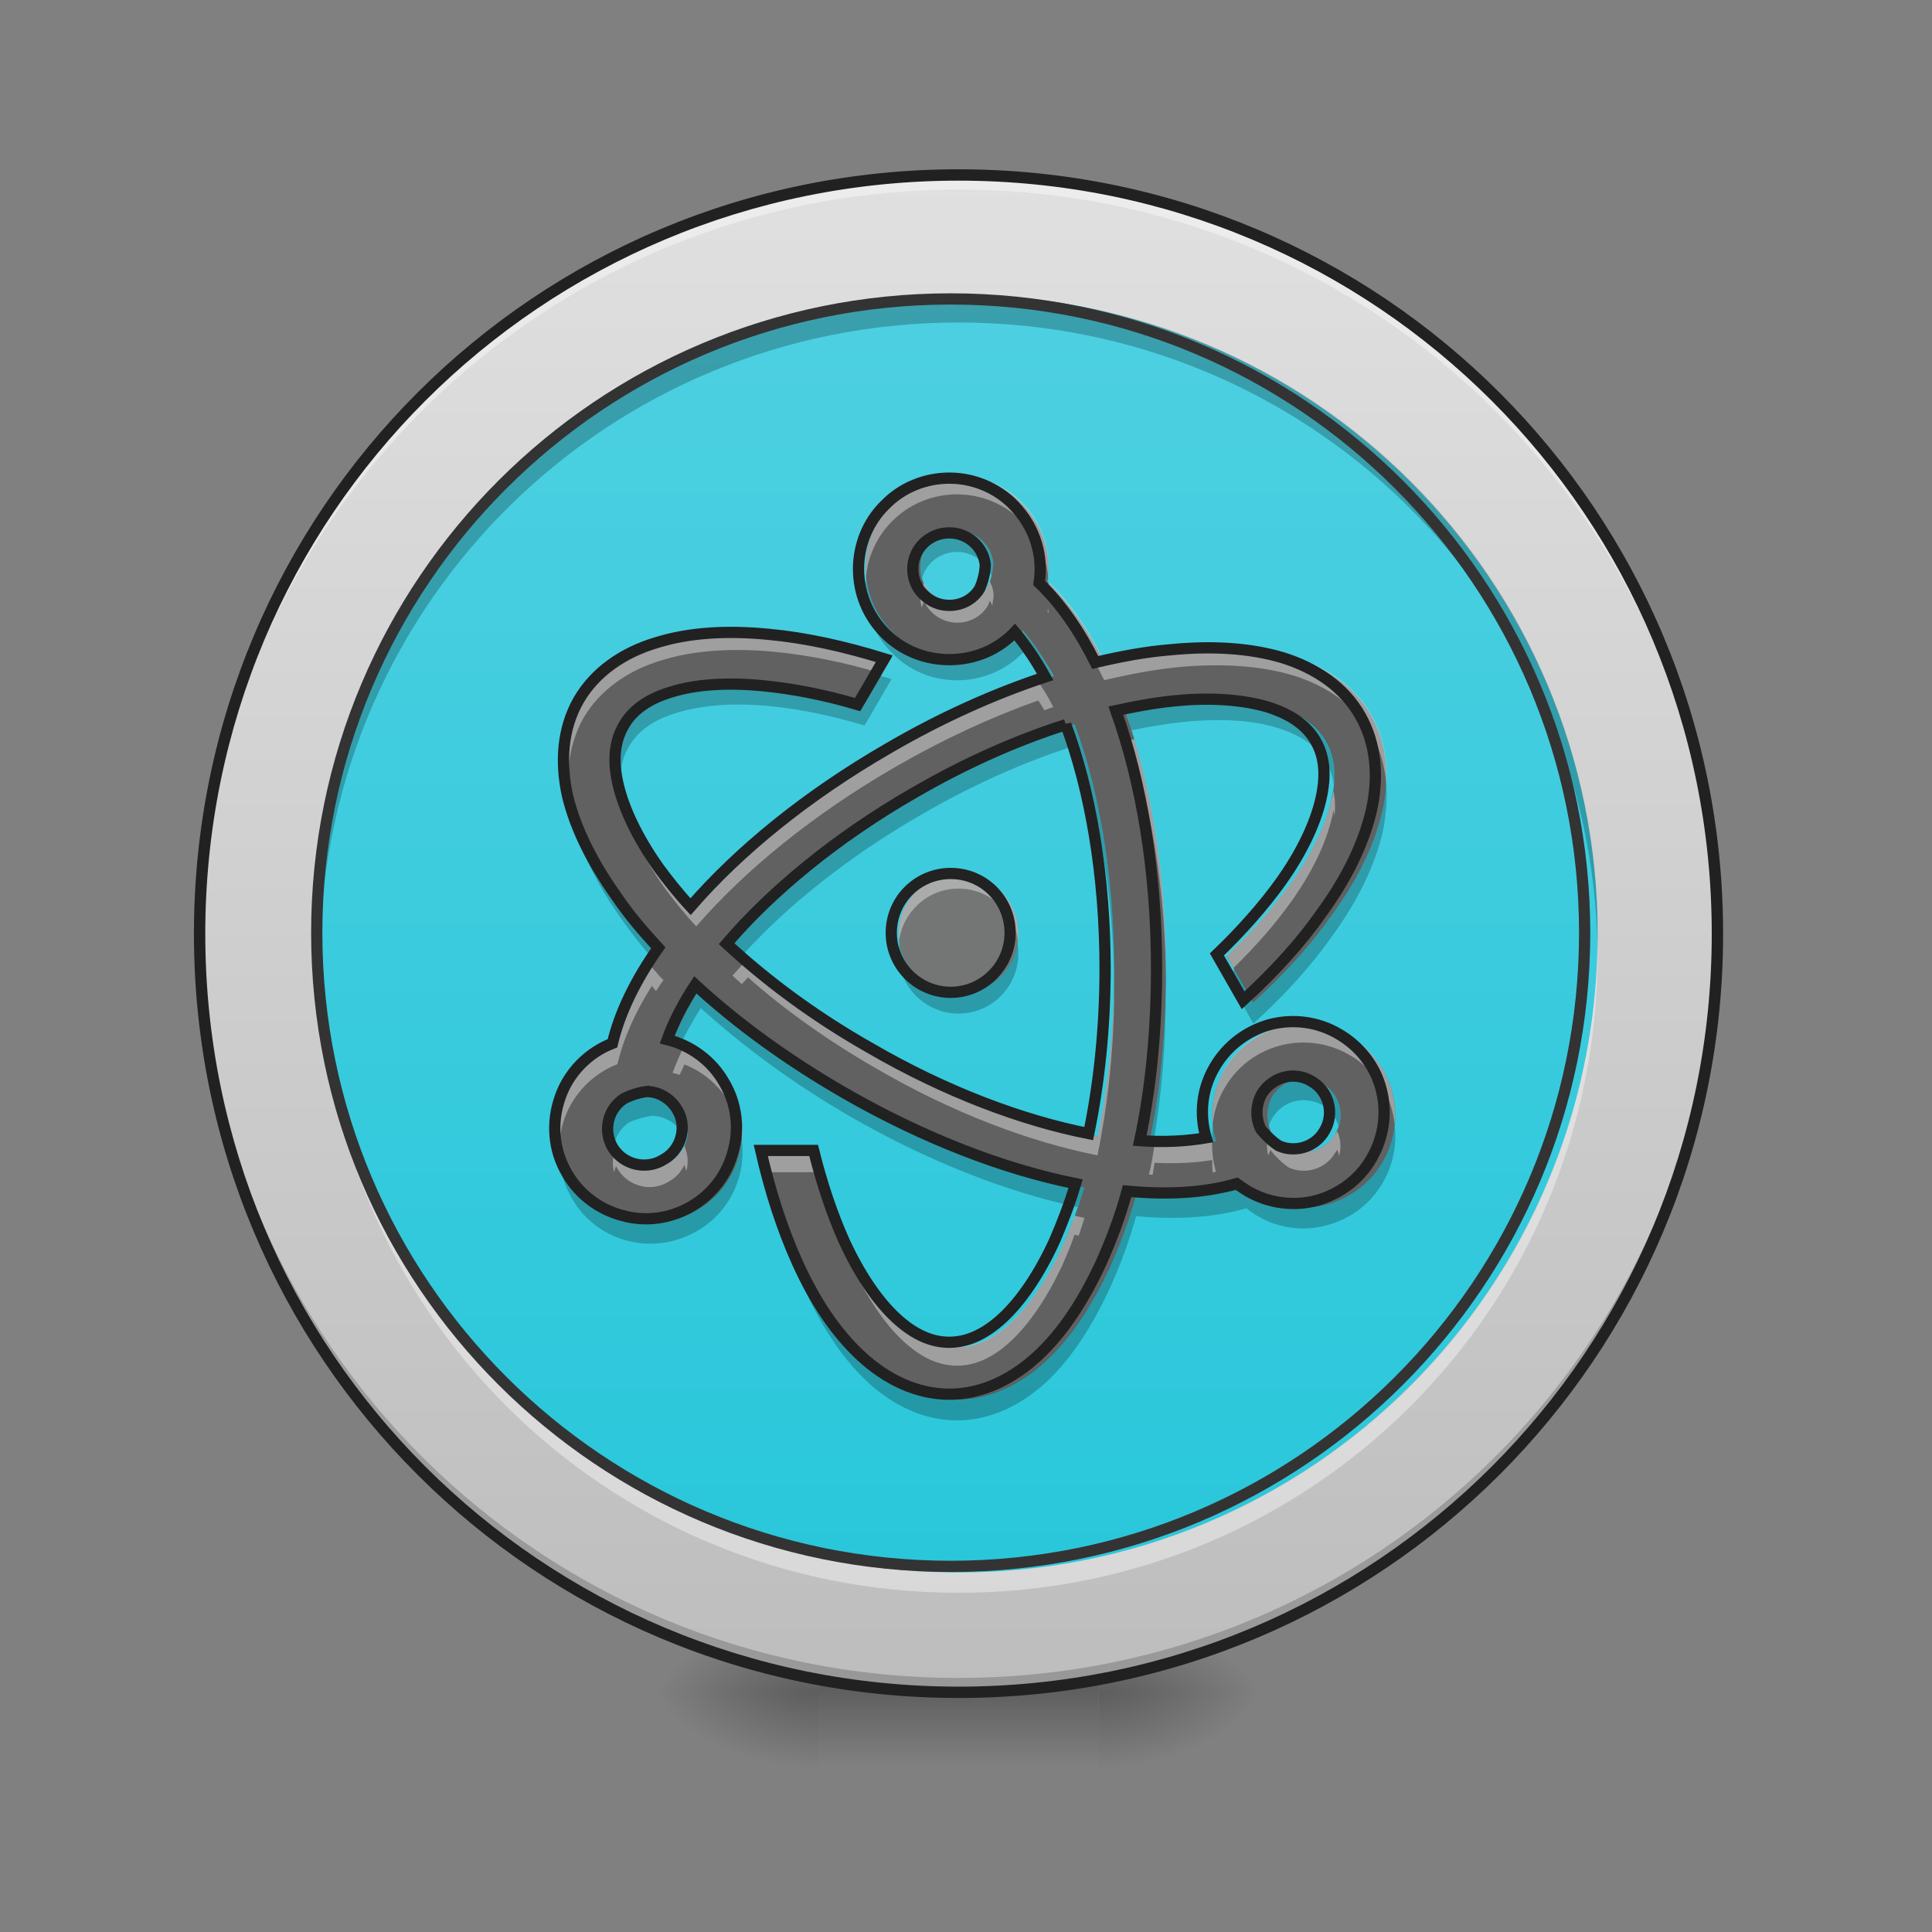 <svg height="16" viewBox="0 0 16 16" width="16" xmlns="http://www.w3.org/2000/svg" xmlns:xlink="http://www.w3.org/1999/xlink"><rect x="0" y="0" width="16" height="16" fill="#808080" stroke="none"/><linearGradient id="a"><stop offset="0" stop-opacity=".314"/><stop offset=".222" stop-opacity=".275"/><stop offset="1" stop-opacity="0"/></linearGradient><radialGradient id="b" cx="450.909" cy="189.579" gradientTransform="matrix(0 -.039 -.07 -0 22.262 31.798)" gradientUnits="userSpaceOnUse" r="21.167" xlink:href="#a"/><radialGradient id="c" cx="450.909" cy="189.579" gradientTransform="matrix(-0 .039 .07 0 -6.385 -3.764)" gradientUnits="userSpaceOnUse" r="21.167" xlink:href="#a"/><radialGradient id="d" cx="450.909" cy="189.579" gradientTransform="matrix(-0 -.039 .07 -0 -6.385 31.798)" gradientUnits="userSpaceOnUse" r="21.167" xlink:href="#a"/><radialGradient id="e" cx="450.909" cy="189.579" gradientTransform="matrix(0 .039 -.07 0 22.262 -3.764)" gradientUnits="userSpaceOnUse" r="21.167" xlink:href="#a"/><linearGradient id="f" gradientTransform="matrix(.007 0 0 .031 6.233 6.719)" gradientUnits="userSpaceOnUse" x1="255.323" x2="255.323" y1="233.5" y2="254.667"><stop offset="0" stop-opacity=".275"/><stop offset="1" stop-opacity="0"/></linearGradient><linearGradient id="g" gradientUnits="userSpaceOnUse" x1="8.931" x2="8.931" y1="14.017" y2="1.448"><stop offset="0" stop-color="#bdbdbd"/><stop offset="1" stop-color="#e0e0e0"/></linearGradient><linearGradient id="h" gradientUnits="userSpaceOnUse" x1="7.938" x2="7.938" y1="14.017" y2="2.44"><stop offset="0" stop-color="#26c6da"/><stop offset="1" stop-color="#4dd0e1"/></linearGradient><linearGradient id="i"><stop offset="0" stop-color="#616161"/><stop offset="1" stop-color="#757575"/></linearGradient><linearGradient id="j" gradientUnits="userSpaceOnUse" x1="2.572" x2="2.572" xlink:href="#i" y1="2.953" y2="-.418"/><filter id="k" height="100%" width="100%" x="0%" y="0%"><feColorMatrix in="SourceGraphic" type="matrix" values="0 0 0 0 1 0 0 0 0 1 0 0 0 0 1 0 0 0 1 0"/></filter><mask id="l"><g filter="url(#k)"><path d="m0 0h16v16h-16z" fill-opacity=".99"/></g></mask><linearGradient id="m" gradientUnits="userSpaceOnUse" x1="2.452" x2="2.693" xlink:href="#i" y1="1.187" y2="1.187"/><clipPath id="n"><path d="m0 0h16v16h-16z"/></clipPath><mask id="o"><g filter="url(#k)"><path d="m0 0h16v16h-16z" fill-opacity=".99"/></g></mask><clipPath id="p"><path d="m0 0h16v16h-16z"/></clipPath><mask id="q"><g filter="url(#k)"><path d="m0 0h16v16h-16z" fill-opacity=".99"/></g></mask><clipPath id="r"><path d="m0 0h16v16h-16z"/></clipPath><mask id="s"><g filter="url(#k)"><path d="m0 0h16v16h-16z" fill-opacity=".99"/></g></mask><clipPath id="t"><path d="m0 0h16v16h-16z"/></clipPath><path d="m9.098 14.016h1.32v-.66h-1.32zm0 0" fill="url(#b)"/><path d="m6.781 14.016h-1.324v.664h1.324zm0 0" fill="url(#c)"/><path d="m6.781 14.016h-1.324v-.66h1.324zm0 0" fill="url(#d)"/><path d="m9.098 14.016h1.32v.664h-1.32zm0 0" fill="url(#e)"/><path d="m6.781 13.852h2.316v.828h-2.316zm0 0" fill="url(#f)"/><path d="m7.938 1.449c3.473 0 6.285 2.812 6.285 6.285 0 3.469-2.812 6.281-6.285 6.281-3.469 0-6.285-2.812-6.285-6.281 0-3.473 2.816-6.285 6.285-6.285zm0 0" fill="url(#g)"/><path d="m7.938 14.016c-3.48 0-6.285-2.801-6.285-6.281 0-.023 0-.043 0-.062.035 3.453 2.824 6.223 6.285 6.223s6.254-2.77 6.285-6.223v.062c0 3.48-2.805 6.281-6.285 6.281zm0 0" fill-opacity=".196"/><path d="m7.938 1.449c-3.48 0-6.285 2.801-6.285 6.285v.059c.035-3.453 2.824-6.223 6.285-6.223s6.254 2.77 6.285 6.223c0-.02 0-.039 0-.059 0-3.484-2.805-6.285-6.285-6.285zm0 0" fill="#fff" fill-opacity=".392"/><path d="m7.938 1.402c-3.508 0-6.332 2.824-6.332 6.332 0 3.504 2.824 6.328 6.332 6.328s6.332-2.824 6.332-6.328c0-3.508-2.824-6.332-6.332-6.332zm0 .094c3.457 0 6.238 2.781 6.238 6.238 0 3.453-2.781 6.234-6.238 6.234s-6.238-2.781-6.238-6.234c0-3.457 2.781-6.238 6.238-6.238zm0 0" fill="#212121"/><path d="m7.938 2.441c2.922 0 5.293 2.367 5.293 5.293 0 2.922-2.371 5.289-5.293 5.289s-5.293-2.367-5.293-5.289c0-2.926 2.371-5.293 5.293-5.293zm0 0" fill="url(#h)"/><path d="m7.938 2.441c-2.93 0-5.293 2.359-5.293 5.293 0 .035.004.074.004.113.059-2.879 2.398-5.176 5.289-5.176 2.895 0 5.23 2.297 5.293 5.176 0-.039 0-.078 0-.113 0-2.934-2.359-5.293-5.293-5.293zm0 0" fill-opacity=".235"/><path d="m2.648 7.816c-.004.027-.004.055-.004.082 0 2.93 2.363 5.293 5.293 5.293 2.934 0 5.293-2.363 5.293-5.293 0-.027 0-.055 0-.082-.043 2.891-2.387 5.207-5.293 5.207-2.902 0-5.246-2.316-5.289-5.207zm0 0" fill="#fff" fill-opacity=".392"/><path d="m253.976-136.882c93.491 0 169.359 75.743 169.359 169.359 0 93.491-75.868 169.234-169.359 169.234-93.491 0-169.359-75.743-169.359-169.234 0-93.616 75.868-169.359 169.359-169.359zm0 0" fill="none" stroke="#333" stroke-linecap="round" stroke-width="3" transform="matrix(.031 0 0 .031 0 6.719)"/><path d="m7.926 3.938c-.199 0-.395.078-.535.223-.145.141-.223.336-.223.535 0 .203.078.395.223.539.141.141.332.219.535.219.215 0 .41-.086.547-.23.086.102.172.227.254.375-.426.141-.871.34-1.312.598-.676.391-1.242.852-1.648 1.32-.102-.109-.188-.219-.266-.324-.18-.254-.293-.496-.34-.699-.047-.203-.027-.359.047-.488.07-.125.199-.223.398-.281.199-.062.465-.082.773-.051.238.023.504.074.781.156l.223-.383c-.34-.105-.664-.176-.961-.203-.352-.035-.672-.016-.945.07-.273.082-.508.242-.645.477-.137.238-.156.52-.094.801.066.277.211.562.414.848.098.145.215.281.344.422-.188.266-.32.535-.383.797-.203.078-.367.246-.438.453-.074.211-.055.441.059.633.098.172.266.301.461.352.191.055.398.027.574-.074.176-.102.301-.266.352-.461.055-.195.027-.402-.074-.574-.102-.18-.273-.309-.477-.359.051-.141.129-.297.234-.457.348.32.766.625 1.238.898.664.383 1.336.641 1.938.762-.051.172-.113.332-.176.477-.129.281-.281.504-.434.645s-.301.203-.445.203c-.148 0-.293-.062-.445-.203-.152-.141-.305-.363-.434-.645-.098-.219-.184-.473-.254-.754h-.441c.078.344.18.656.305.934.145.32.32.586.531.781s.465.32.738.32c.273 0 .527-.125.738-.32.211-.195.383-.461.531-.781.082-.184.156-.379.215-.594.34.031.645.016.914-.062.027.02.062.043.094.062.176.102.383.129.574.078.195-.055.363-.18.461-.355.102-.176.129-.383.078-.574-.051-.195-.18-.359-.355-.461-.172-.102-.379-.129-.574-.078-.195.055-.359.18-.461.355-.105.18-.129.391-.07.59-.16.027-.348.039-.555.023.094-.438.141-.926.141-1.438 0-.809-.125-1.551-.34-2.152.16-.035.328-.066.492-.082.309-.031.574-.008.773.051.199.062.328.156.402.285.074.129.09.285.043.488s-.16.445-.34.695c-.141.195-.32.398-.527.598l.219.383c.262-.238.484-.484.656-.73.207-.285.348-.57.414-.852.062-.277.043-.559-.094-.797s-.371-.395-.645-.48c-.273-.082-.594-.102-.945-.066-.195.016-.406.055-.621.105-.133-.266-.289-.492-.469-.664.035-.219-.031-.441-.176-.609-.141-.168-.352-.266-.574-.266zm0 .457c.156 0 .285.117.301.27-.004.07-.02.133-.047.195-.051.086-.145.141-.254.141-.082 0-.156-.031-.215-.09-.059-.055-.09-.133-.09-.215 0-.168.137-.301.305-.301zm.973 1.602c.203.543.328 1.258.328 2.035 0 .496-.051.965-.137 1.379-.555-.109-1.195-.348-1.832-.719-.461-.262-.863-.562-1.191-.867.371-.434.91-.883 1.562-1.258.43-.25.863-.441 1.27-.57zm1.891 2.934c.055 0 .109.012.16.043.145.082.195.27.109.414-.074.133-.242.188-.383.125-.059-.039-.105-.086-.148-.137-.047-.094-.043-.207.008-.297.055-.09.152-.145.254-.148zm-5.387.129c.137.004.25.102.285.23.031.133-.027.27-.145.336-.141.09-.328.051-.422-.09-.09-.141-.051-.328.09-.418.062-.031.129-.051.191-.059zm0 0" fill="url(#j)"/><path d="m7.926 3.938c-.199 0-.395.078-.535.223-.145.141-.223.336-.223.535 0 .027 0 .055.004.078.039-.387.363-.68.754-.68.387 0 .715.293.754.68.023-.215-.047-.426-.191-.586s-.348-.25-.562-.25zm.27.879c-.004.016-.008.027-.016.043-.051.086-.145.141-.254.141-.117 0-.227-.07-.273-.176-.02.039-.031.082-.031.129 0 .027.004.051.012.078.004-.02.012-.035.02-.051.047.105.156.176.273.176.109 0 .203-.055.254-.141.008-.016.012-.027.016-.043.008.016.016.027.02.043.004-.031.012-.062.012-.094-.004-.035-.012-.07-.031-.105zm.488.004v.078.078c.18.168.332.395.461.656.215-.051.426-.09.621-.109.352-.031.672-.012.945.07.273.086.508.242.645.48.074.129.113.273.125.422.012-.203-.023-.402-.125-.578-.137-.238-.371-.395-.645-.48-.273-.082-.594-.102-.945-.066-.195.016-.406.055-.621.105-.129-.262-.281-.488-.461-.656zm-.004.211c0 .012-.004.023-.004.035.004.004.004.008.008.008 0-.016-.004-.027-.004-.043zm-2.578.195c-.227 0-.438.027-.625.086-.273.082-.508.242-.645.477-.102.176-.137.375-.125.582.012-.152.051-.293.125-.426.137-.234.371-.395.645-.477.188-.059.398-.086.625-.086.102 0 .211.004.32.016.277.027.574.086.883.18l.062-.109c-.008-.012-.02-.023-.031-.035-.32-.102-.629-.164-.914-.191-.109-.012-.219-.016-.32-.016zm2.496.418c-.387.137-.785.32-1.184.551-.676.391-1.242.852-1.648 1.32-.102-.109-.188-.219-.266-.324-.18-.254-.293-.496-.34-.699-.008-.023-.012-.047-.016-.07-.012.062-.016.129-.008.203.004-.016.004-.031.008-.047.004.023.008.047.016.07.047.203.16.445.34.699.078.105.164.215.266.324.406-.469.973-.93 1.648-1.32.398-.23.797-.414 1.184-.551.016.023.035.051.051.082.027-.012.051-.02.074-.027-.039-.078-.082-.148-.125-.211zm.797.477c-.027.004-.051.012-.078.016.016.047.035.098.051.148.008-.004.02-.004.027-.008.16.531.254 1.156.262 1.832 0-.027 0-.051 0-.078 0-.703-.094-1.355-.262-1.91zm1.648.43c-.004.023-.008.047-.016.07-.047.203-.16.445-.34.695-.141.195-.32.398-.527.598l.055.102c.188-.184.344-.363.473-.543.18-.25.293-.492.34-.695.008-.023.012-.047.016-.07.004.016.004.031.008.047.008-.074.004-.145-.008-.203zm-4.848 1.387c-.047.047-.086.094-.129.141.027.023.051.047.078.07.016-.016.031-.035.051-.055.301.266.66.523 1.062.754.637.371 1.277.609 1.832.719.078-.379.129-.805.137-1.25v.051c0-.027 0-.051 0-.078 0-.043 0-.086 0-.129-.008.445-.059.871-.137 1.25-.555-.109-1.195-.348-1.832-.719-.402-.23-.762-.488-1.062-.754zm-.797.07c-.137.219-.234.434-.285.648-.316.121-.512.445-.477.781.027-.281.215-.523.477-.625.051-.215.148-.43.285-.648.012.016.023.027.035.043.02-.031.039-.062.062-.09-.035-.035-.066-.074-.098-.109zm5.418.469c-.277-.008-.539.137-.676.379-.078.137-.113.297-.098.457.012-.105.043-.207.098-.301.137-.242.398-.387.676-.379.129.004.25.039.359.102.211.121.352.336.375.578.031-.297-.117-.586-.375-.734-.109-.062-.23-.098-.359-.102zm-5.148.18c-.039.078-.07.152-.098.227.02.004.039.012.059.016.012-.027.027-.055.039-.086.16.062.293.18.379.328.055.09.086.191.098.297.016-.156-.02-.316-.098-.453-.086-.148-.219-.266-.379-.328zm4.855.707c-.031.062-.039.137-.02.207.004-.02.012-.035.02-.051 0 .004.004.008.004.012.043.051.09.098.148.137.141.062.309.008.383-.125.008-.008.012-.016.016-.023.008.016.012.031.016.051.02-.07.012-.145-.016-.207-.004.008-.008.016-.016.023-.074.133-.242.188-.383.125-.059-.039-.105-.086-.148-.137 0-.004-.004-.008-.004-.012zm-.484.086c-.137.023-.297.031-.477.023-.012.086-.027.172-.047.254h.031c.004-.031.012-.066.016-.098.18.008.34 0 .477-.023 0 .035 0 .066.004.102.008 0 .016-.004.027-.004-.023-.082-.035-.168-.031-.254zm-4.371.039c-.027.059-.07.105-.125.137-.074.047-.164.062-.25.035-.082-.023-.152-.082-.191-.16-.027.062-.035.137-.016.207.004-.02.008-.035.016-.051.039.078.109.137.191.16.086.027.176.012.25-.035.055-.031.098-.078.125-.137.004.02.012.035.016.051.02-.066.012-.141-.016-.207zm.684.062c.012.051.023.105.039.156h.402c.07.281.156.535.254.754.129.281.281.504.434.645.152.141.297.203.445.203.145 0 .293-.062.445-.203s.305-.363.434-.645c.031-.074.066-.152.094-.238.012.004.023.008.035.008.016-.047.031-.094.047-.145-.027-.008-.055-.012-.082-.02-.027.086-.062.164-.094.238-.129.281-.281.504-.434.645s-.301.203-.445.203c-.148 0-.293-.062-.445-.203-.152-.141-.305-.363-.434-.645-.098-.219-.184-.473-.254-.754zm0 0" fill="#fff" fill-opacity=".392"/><path d="m7.926 4.395c-.168 0-.305.133-.305.301 0 .031.004.062.016.09.035-.125.152-.215.289-.215.129 0 .242.082.285.199.008-.035.016-.07.016-.105-.016-.152-.145-.27-.301-.27zm.754.387c-.004.012-.004.02-.004.031 0 0 .004.004.004.004 0-.012 0-.023 0-.035zm-1.508.004c-.004.031-.004.059-.004.09 0 .199.078.395.223.535.141.145.332.223.535.223.215 0 .41-.09.547-.23.059.062.113.141.164.227.031-.012.059-.02.086-.031-.078-.148-.164-.273-.25-.375-.137.145-.332.23-.547.23-.383 0-.707-.285-.754-.668zm.121.812-.133.23c-.277-.082-.543-.133-.781-.156-.309-.031-.574-.012-.773.051-.199.059-.328.156-.398.281-.062.105-.086.227-.066.379.008-.074.031-.141.066-.199.07-.125.199-.223.398-.281.199-.062.465-.086.773-.055.238.023.504.078.781.16l.223-.383c-.031-.012-.059-.02-.09-.027zm2.793.188c-.086 0-.18.004-.277.012-.164.016-.332.047-.492.082.02.055.039.113.055.168.145-.031.293-.055.438-.07.309-.031.574-.012.773.051s.328.156.402.285c.031.059.055.121.062.195.02-.148-.004-.273-.062-.375-.074-.129-.203-.223-.402-.285-.137-.039-.305-.062-.496-.062zm-1.188.211c-.406.129-.84.32-1.27.57-.652.375-1.191.824-1.562 1.258.031.023.059.051.09.078.363-.402.871-.809 1.473-1.156.43-.25.863-.441 1.27-.57.195.523.32 1.203.328 1.949 0-.031 0-.062 0-.094 0-.777-.125-1.492-.328-2.035zm-4.191.387c-.008.125.004.254.031.383.066.281.211.566.414.852.082.117.172.23.273.344.023-.031.047-.066.07-.102-.129-.141-.246-.277-.344-.422-.203-.285-.348-.57-.414-.848-.016-.07-.023-.141-.031-.207zm6.773.125c-.008.07-.016.141-.031.207-.066.281-.207.566-.414.852-.172.246-.395.492-.656.73l-.156-.27c-.02.023-.043.043-.062.066l.219.383c.262-.238.484-.484.656-.73.207-.285.348-.574.414-.852.027-.129.039-.262.031-.387zm-1.824 1.613c-.004.48-.055.934-.141 1.348.012 0 .023 0 .035.004.07-.395.105-.816.105-1.262 0-.031 0-.059 0-.09zm-3.852.047c-.105.16-.184.316-.234.457.023.008.047.012.066.02.047-.094.102-.195.168-.297.348.316.766.625 1.238.898.645.371 1.297.625 1.883.75.02-.055.039-.109.055-.168-.602-.121-1.273-.379-1.938-.762-.473-.273-.891-.578-1.238-.898zm4.984.762c-.094.004-.184.051-.238.125-.055.078-.07.176-.043.27.039-.125.152-.211.281-.215.055 0 .109.012.16.039.07.043.117.105.137.176.043-.133-.012-.281-.137-.352-.051-.031-.105-.043-.16-.043zm-5.387.129c-.062.008-.129.027-.191.059-.113.074-.164.215-.121.344.02-.07.062-.129.121-.168.062-.027.129-.047.191-.055.129.004.242.09.277.211.027-.09.012-.188-.039-.262-.055-.078-.145-.125-.238-.129zm4.641.262c-.004.043-.004.086-.004.129.012 0 .02 0 .031-.004-.012-.039-.02-.082-.027-.125zm1.508.004c-.012.102-.047.199-.098.289-.098.176-.266.301-.461.355-.191.051-.398.023-.574-.078-.031-.02-.066-.043-.094-.062-.27.078-.574.094-.914.062-.059.215-.133.41-.215.594-.148.32-.32.586-.531.781-.211.195-.465.32-.738.32-.273 0-.527-.125-.738-.32s-.387-.461-.531-.781c-.102-.227-.191-.48-.262-.758h-.043c.078.344.18.66.305.934.145.32.32.59.531.785.211.195.465.316.738.316.273 0 .527-.121.738-.316.211-.195.383-.465.531-.785.082-.18.156-.379.215-.59.34.031.645.012.914-.066.027.023.062.047.094.066.176.102.383.129.574.074.195-.051.363-.18.461-.352.082-.141.117-.305.098-.469zm-6.914.125c-.02.164.016.328.098.469.098.176.266.305.461.355.191.051.398.023.574-.078.262-.148.41-.441.375-.742-.031.234-.168.445-.375.566-.176.102-.383.129-.574.074-.195-.051-.363-.18-.461-.352-.055-.09-.086-.188-.098-.293zm0 0" fill-opacity=".235"/><path d="m253.601-89.012c-6.374 0-12.624 2.5-17.123 7.124-4.625 4.5-7.124 10.749-7.124 17.123 0 6.499 2.5 12.624 7.124 17.248 4.5 4.5 10.624 6.999 17.123 6.999 6.874 0 13.124-2.75 17.498-7.374 2.75 3.25 5.499 7.249 8.124 11.999-13.624 4.5-27.872 10.874-41.996 19.123-21.623 12.499-39.746 27.247-52.745 42.246-3.25-3.5-5.999-6.999-8.499-10.374-5.749-8.124-9.374-15.873-10.874-22.373-1.5-6.499-.875-11.499 1.5-15.624 2.25-4 6.374-7.124 12.749-8.999 6.374-2 14.874-2.625 24.748-1.625 7.624.75 16.123 2.375 24.998 5l7.124-12.249c-10.874-3.375-21.248-5.624-30.747-6.499-11.249-1.125-21.498-.5-30.247 2.25-8.749 2.625-16.248 7.749-20.623 15.249-4.375 7.624-5 16.623-3 25.623 2.125 8.874 6.749 17.998 13.249 27.122 3.125 4.625 6.874 8.999 10.999 13.499-5.999 8.499-10.249 17.123-12.249 25.498-6.499 2.5-11.749 7.874-13.999 14.499-2.375 6.749-1.75 14.124 1.875 20.248 3.125 5.499 8.499 9.624 14.749 11.249 6.124 1.75 12.749.875 18.373-2.375 5.624-3.25 9.624-8.499 11.249-14.749 1.75-6.249.875-12.874-2.375-18.373-3.25-5.749-8.749-9.874-15.249-11.499 1.625-4.5 4.125-9.499 7.499-14.624 11.124 10.249 24.498 19.998 39.621 28.747 21.248 12.249 42.746 20.498 61.994 24.373-1.625 5.499-3.625 10.624-5.624 15.249-4.125 8.999-8.999 16.123-13.874 20.623-4.875 4.5-9.624 6.499-14.249 6.499-4.75 0-9.374-2-14.249-6.499-4.875-4.5-9.749-11.624-13.874-20.623-3.125-6.999-5.874-15.124-8.124-24.123h-14.124c2.5 10.999 5.749 20.998 9.749 29.872 4.625 10.249 10.249 18.748 16.998 24.998 6.749 6.249 14.874 10.249 23.623 10.249 8.749 0 16.873-4 23.623-10.249 6.749-6.249 12.249-14.749 16.998-24.998 2.625-5.874 5-12.124 6.874-18.998 10.874 1 20.623.5 29.247-2.0.875.625 2 1.375 3 2 5.624 3.25 12.249 4.125 18.373 2.5 6.249-1.75 11.624-5.749 14.749-11.374 3.25-5.624 4.125-12.249 2.5-18.373-1.625-6.249-5.749-11.499-11.374-14.749-5.499-3.25-12.124-4.125-18.373-2.5-6.249 1.75-11.499 5.749-14.749 11.374-3.375 5.749-4.125 12.499-2.25 18.873-5.125.875-11.124 1.25-17.748.75 3-13.999 4.5-29.622 4.5-45.996 0-25.873-4-49.62-10.874-68.868 5.125-1.125 10.499-2.125 15.748-2.625 9.874-1 18.373-.25 24.748 1.625 6.374 2 10.499 5 12.874 9.124 2.375 4.125 2.875 9.124 1.375 15.624-1.5 6.499-5.125 14.249-10.874 22.248-4.5 6.249-10.249 12.749-16.873 19.123l6.999 12.249c8.374-7.624 15.499-15.499 20.998-23.373 6.624-9.124 11.124-18.248 13.249-27.247 2-8.874 1.375-17.873-3-25.498-4.375-7.624-11.874-12.624-20.623-15.374-8.749-2.625-18.998-3.25-30.247-2.125-6.249.5-12.999 1.75-19.873 3.375-4.25-8.499-9.249-15.748-14.999-21.248 1.125-6.999-1-14.124-5.624-19.498-4.5-5.374-11.249-8.499-18.373-8.499zm0 14.624c5 0 9.124 3.75 9.624 8.624-.125 2.25-.625 4.25-1.5 6.249-1.625 2.75-4.625 4.5-8.124 4.5-2.625 0-5-1-6.874-2.875-1.875-1.75-2.875-4.25-2.875-6.874 0-5.374 4.375-9.624 9.749-9.624zm31.122 51.245c6.499 17.373 10.499 40.246 10.499 65.119 0 15.873-1.625 30.872-4.375 44.121-17.748-3.5-38.246-11.124-58.619-22.998-14.749-8.374-27.622-17.998-38.121-27.747 11.874-13.874 29.122-28.247 49.995-40.246 13.749-7.999 27.622-14.124 40.621-18.248zm60.494 93.866c1.75 0 3.5.375 5.125 1.375 4.625 2.625 6.249 8.624 3.5 13.249-2.375 4.25-7.749 5.999-12.249 4-1.875-1.25-3.375-2.75-4.75-4.375-1.5-3-1.375-6.624.25-9.499 1.75-2.875 4.875-4.625 8.124-4.75zm-172.359 4.125c4.375.125 7.999 3.25 9.124 7.374 1 4.25-.875 8.624-4.625 10.749-4.5 2.875-10.499 1.625-13.499-2.875-2.875-4.5-1.625-10.499 2.875-13.374 2-1 4.125-1.625 6.124-1.875zm0 0" fill="none" stroke="#212121" stroke-width="3" transform="matrix(.031 0 0 .031 0 6.719)"/><g clip-path="url(#n)" mask="url(#l)"><path d="m7.938 7.238c.273 0 .496.219.496.496 0 .273-.223.496-.496.496s-.496-.223-.496-.496c0-.277.223-.496.496-.496zm0 0" fill="url(#m)"/></g><g clip-path="url(#p)" mask="url(#o)"><path d="m7.938 7.238c-.273 0-.496.219-.496.496 0 .02.004.039.004.059.031-.242.238-.434.492-.434s.461.191.492.434c.004-.02.004-.039.004-.059 0-.277-.219-.496-.496-.496zm0 0" fill="#fff" fill-opacity=".392"/></g><g clip-path="url(#r)" mask="url(#q)"><path d="m7.449 7.816c-.004.027-.008.055-.008.082 0 .273.223.496.496.496.277 0 .496-.223.496-.496 0-.027 0-.055-.008-.082-.039.234-.242.414-.488.414s-.449-.18-.488-.414zm0 0" fill-opacity=".235"/></g><g clip-path="url(#t)" mask="url(#s)"><path d="m253.976 16.603c8.749 0 15.873 6.999 15.873 15.873 0 8.749-7.124 15.873-15.873 15.873-8.749 0-15.873-7.124-15.873-15.873 0-8.874 7.124-15.873 15.873-15.873zm0 0" fill="none" stroke="#212121" stroke-linecap="round" stroke-linejoin="round" stroke-width="3" transform="matrix(.031 0 0 .031 0 6.719)"/></g></svg>